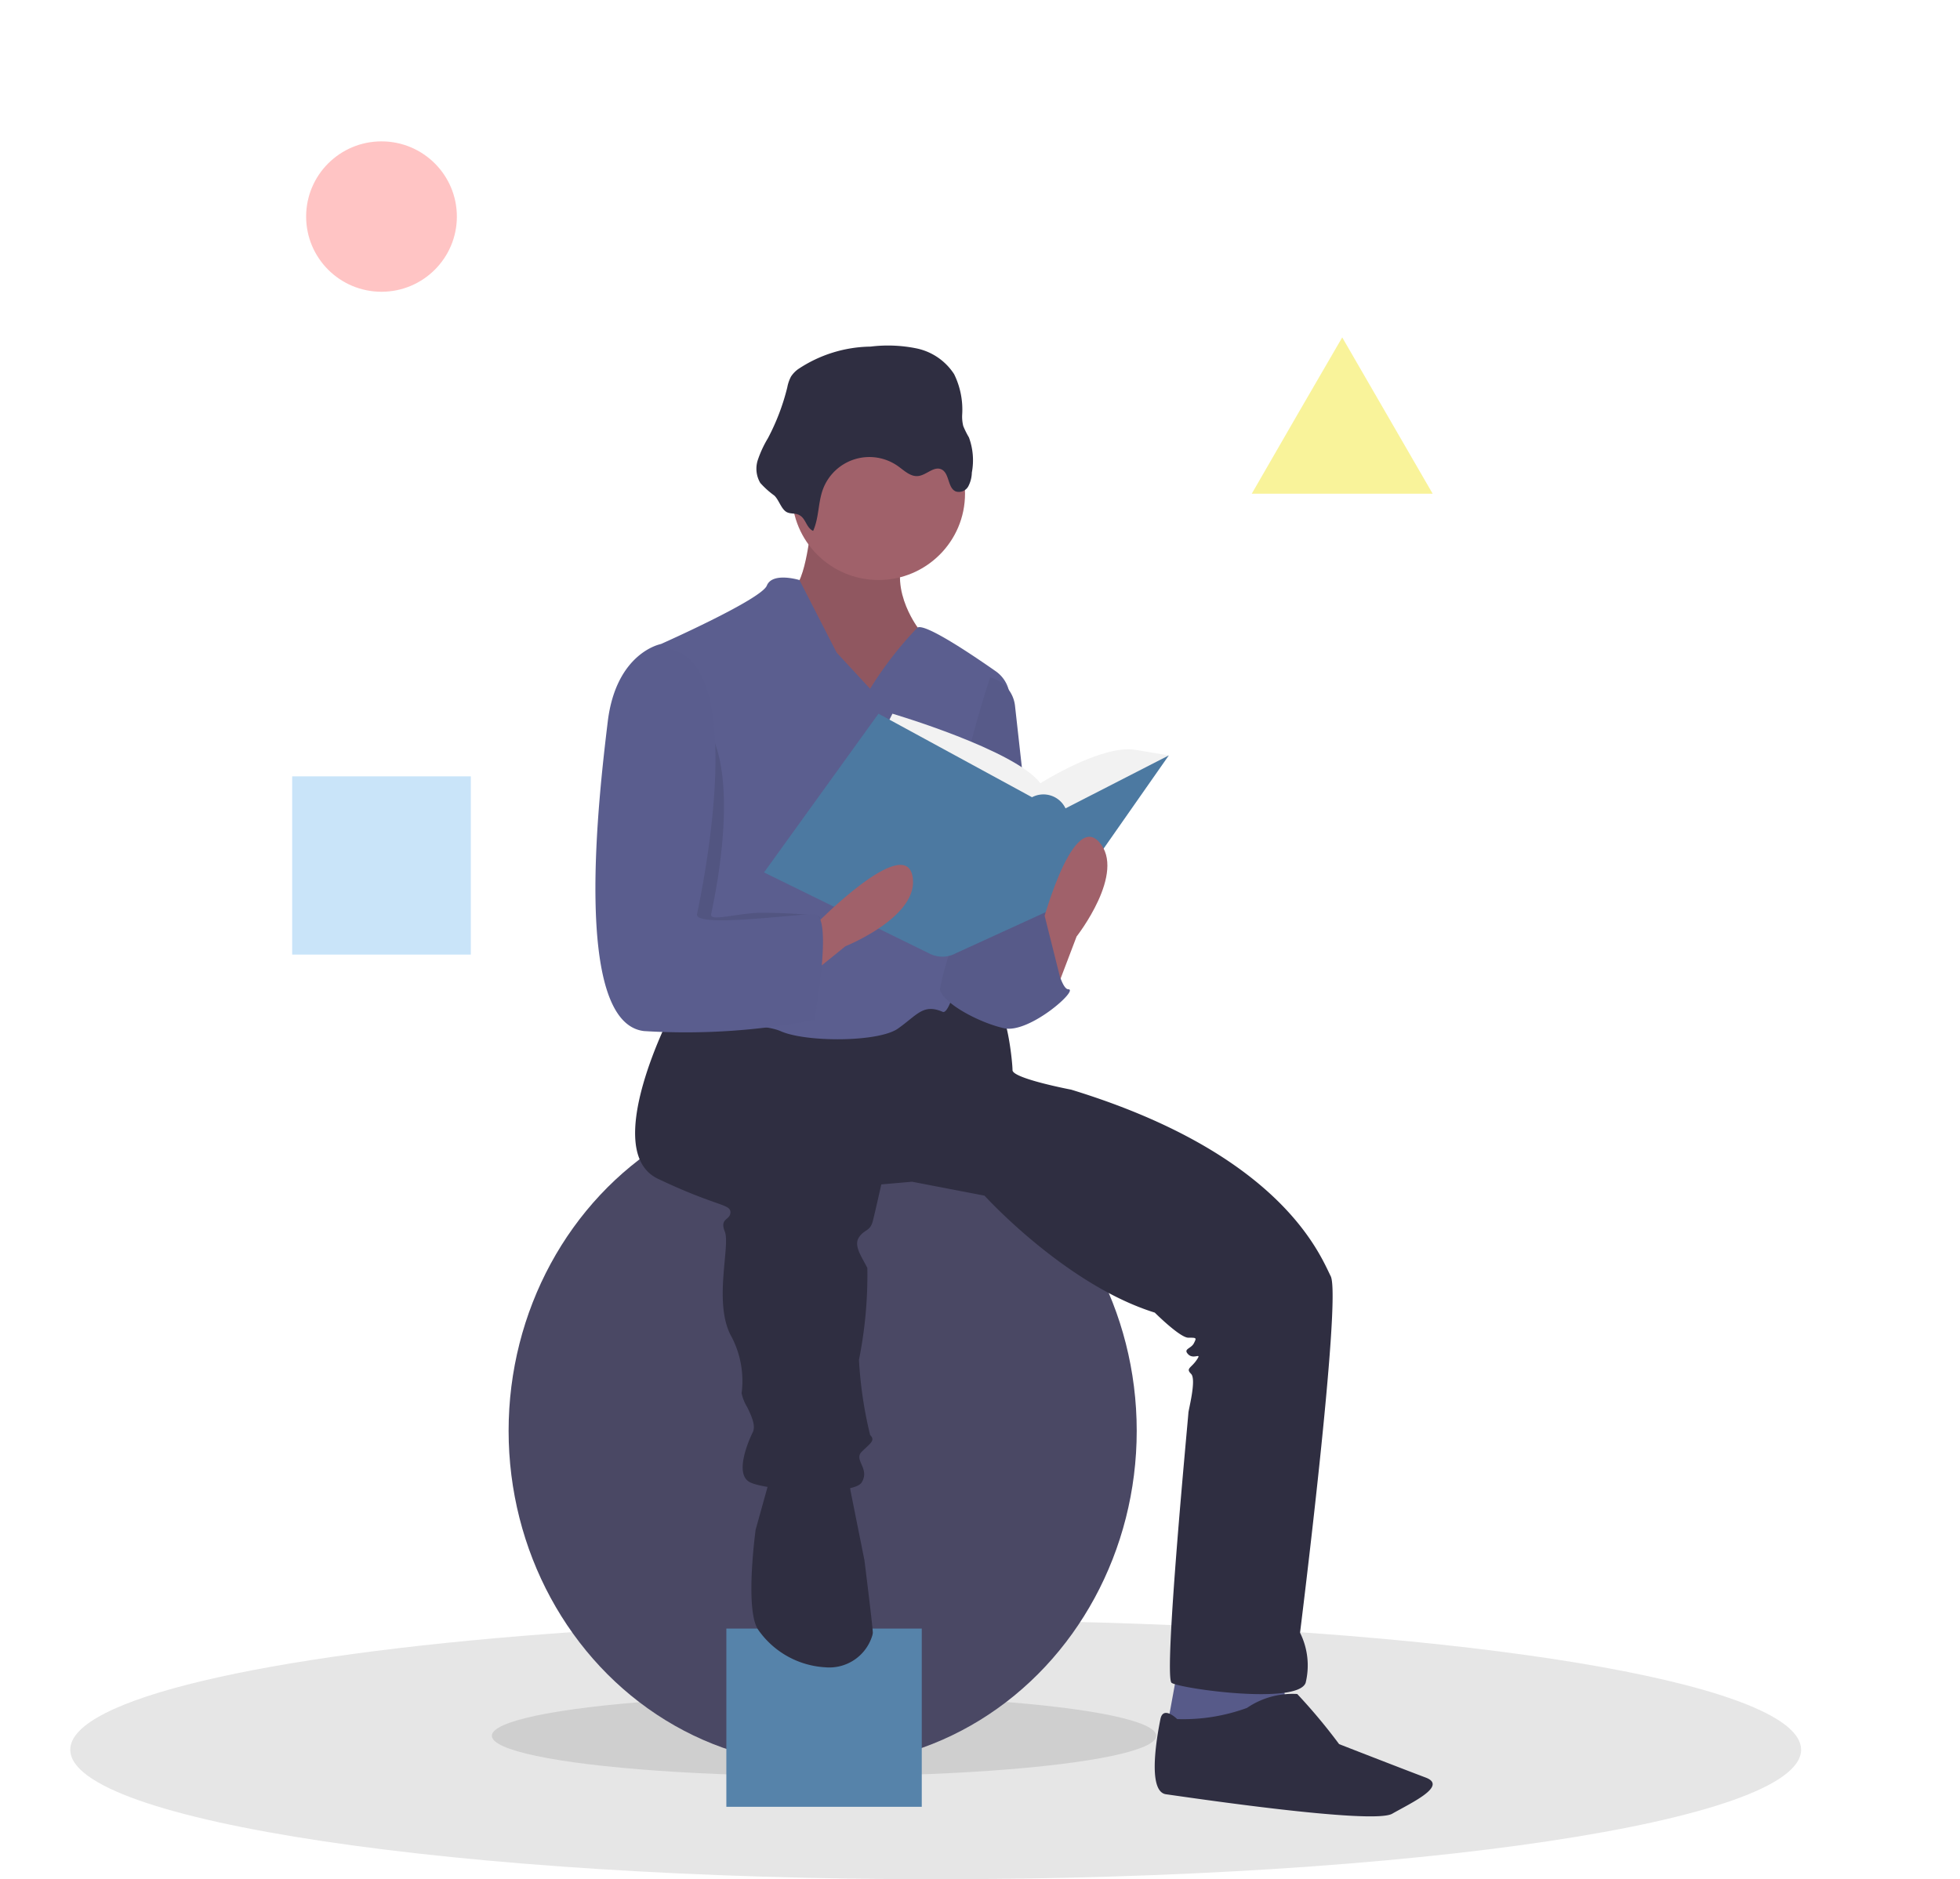<svg xmlns="http://www.w3.org/2000/svg" xmlns:xlink="http://www.w3.org/1999/xlink" width="73" height="70" viewBox="0 0 73 70"><defs><clipPath id="a"><rect width="73" height="70" transform="translate(3521 964.494)" fill="#fff" stroke="#707070" stroke-width="1"/></clipPath></defs><g transform="translate(-3521 -964.494)" clip-path="url(#a)"><g transform="translate(3523.619 969.76)"><path d="M79.265,42.689c0,2.664-14.43,4.824-32.232,4.824S14.8,45.353,14.8,42.689c0-1.886,7.233-3.52,17.775-4.313,4.347-.328,9.259-.511,14.456-.511,2.137,0,4.224.031,6.244.09C68.09,38.391,79.265,40.344,79.265,42.689Z" transform="translate(-14.802 17.222)" fill="#e6e6e6"/><ellipse cx="12.373" cy="1.504" rx="12.373" ry="1.504" transform="translate(15.7 57.887)" opacity="0.1"/><ellipse cx="11.697" cy="12.449" rx="11.697" ry="12.449" transform="translate(16.324 35.583)" fill="#4a4864"/><rect width="7.278" height="6.639" transform="translate(24.434 55.398)" fill="#5683aa"/><path d="M21.706,32.959l-.416,2.282,2.7.415,1.768-1.037-.1-1.66Z" transform="translate(19.519 24.047)" fill="#575a89"/><path d="M29.6,16.5s-.208,2.386-.728,2.49,1.144,4.253,1.144,4.253h2.5l1.975-.519-.936-2.282s-1.248-1.66-.312-3.008S29.6,16.5,29.6,16.5Z" transform="translate(-1.995 -2.334)" fill="#a0616a"/><path d="M29.6,16.5s-.208,2.386-.728,2.49,1.144,4.253,1.144,4.253h2.5l1.975-.519-.936-2.282s-1.248-1.66-.312-3.008S29.6,16.5,29.6,16.5Z" transform="translate(-1.995 -2.334)" opacity="0.1"/><path d="M27.147,26.211s-2.7,5.187-.52,6.224,2.7.934,2.7,1.245-.416.207-.208.726S28.7,37,29.327,38.244a3.542,3.542,0,0,1,.416,2.179,1.674,1.674,0,0,0,.208.519c.208.415.312.726.208.934s-.728,1.556-.1,1.867,3.847.519,4.159,0-.312-.83,0-1.141.52-.415.312-.622a15.228,15.228,0,0,1-.416-2.8,16.023,16.023,0,0,0,.312-3.423c-.208-.415-.52-.83-.312-1.141s.416-.207.52-.622.312-1.349.312-1.349l1.144-.1,2.7.519s3.015,3.32,6.342,4.357c0,0,.936.934,1.248.934s.312,0,.208.207-.416.207-.208.415.52-.1.312.207-.416.311-.208.519-.1,1.349-.1,1.452S45.447,51,45.759,51.212s4.679.83,4.991,0a2.728,2.728,0,0,0-.208-1.867S52.1,36.9,51.685,36.066s-1.872-4.565-9.669-6.951c0,0-2.183-.415-2.183-.726s-.208-2.282-.624-2.386-2.809-.2-2.809-.2l-3.015.934L29.227,26Z" transform="translate(-4.741 6.208)" fill="#2f2e41"/><path d="M28.714,35.274l-.52,1.867s-.416,3.008.1,3.735a3.271,3.271,0,0,0,2.49,1.391,1.671,1.671,0,0,0,1.745-1.153.518.518,0,0,0,.029-.134c0-.207-.312-2.7-.312-2.7l-.52-2.594-.1-.726Z" transform="translate(-2.669 14.573)" fill="#2f2e41"/><path d="M36.709,40.249s-.52-.519-.624,0-.52,2.7.208,2.8,7.694,1.141,8.422.726,2.079-1.037,1.248-1.349-3.223-1.245-3.223-1.245a21.118,21.118,0,0,0-1.56-1.867,3.014,3.014,0,0,0-1.872.519,6.919,6.919,0,0,1-2.6.416Z" transform="translate(4.516 18.521)" fill="#2f2e41"/><ellipse cx="3.223" cy="3.216" rx="3.223" ry="3.216" transform="translate(26.877 9.907)" fill="#a0616a"/><path d="M34.188,21.7,32.94,20.351l-1.383-2.7s-1.008-.311-1.216.207-3.951,2.179-3.951,2.179.936,8.714.52,9.544-1.144,4.15-.52,4.461,3.535,0,4.471.415,3.639.415,4.367-.1.936-.934,1.664-.622c.62.265,2.068-8.793,2.485-11.493a1.228,1.228,0,0,0-.51-1.194c-.933-.653-2.613-1.778-2.911-1.63A13.643,13.643,0,0,0,34.188,21.7Z" transform="translate(-4.4 -1.31)" fill="#5b5e8f"/><path d="M33.447,19.5h0a1.231,1.231,0,0,1,.926,1.058l.841,7.553s-2.079,4.461-3.119,1.452S33.447,19.5,33.447,19.5Z" transform="translate(0.812 0.467)" fill="#575a89"/><path d="M33.366,24.682l2.287-.622s.416,2.9.832,2.9-1.456,1.66-2.391,1.452-2.287-.934-2.391-1.452a10.035,10.035,0,0,1,.936-2.7Z" transform="translate(0.685 4.624)" fill="#575a89"/><path d="M30.243,19.942c.219-.482.181-1.045.362-1.542a1.845,1.845,0,0,1,2.8-.869c.233.166.467.4.751.367.306-.034.58-.375.861-.25.312.139.228.7.544.826a.4.4,0,0,0,.459-.188,1.163,1.163,0,0,0,.134-.516,2.465,2.465,0,0,0-.109-1.312,3.138,3.138,0,0,1-.211-.424,1.448,1.448,0,0,1-.04-.419,2.992,2.992,0,0,0-.3-1.512,2.2,2.2,0,0,0-1.39-.957,5.316,5.316,0,0,0-1.726-.069,4.964,4.964,0,0,0-2.7.844,1.054,1.054,0,0,0-.259.272,1.4,1.4,0,0,0-.138.4,8.231,8.231,0,0,1-.724,1.9,4.109,4.109,0,0,0-.374.806,1.041,1.041,0,0,0,.092.857,3.282,3.282,0,0,0,.523.47c.169.162.248.474.435.6.163.107.359.031.525.145C29.976,19.506,29.992,19.826,30.243,19.942Z" transform="translate(-2.577 -5.432)" fill="#2f2e41"/><path d="M30.614,20.831l.312-.622s4.574,1.348,5.51,2.591c0,0,2.287-1.452,3.535-1.245l1.248.207-3.847,3.423-4.887-.415Z" transform="translate(-0.306 1.11)" fill="#f2f2f2"/><path d="M32.544,20.209l-4.263,5.913,6.134,3.008a1.057,1.057,0,0,0,1.015,0l4.08-1.867,3.847-5.5L39.51,23.736a.911.911,0,0,0-1.248-.415Z" transform="translate(-2.444 1.11)" fill="#4c79a1"/><path d="M34.171,28.5,35,26.32s1.872-2.386.832-3.527-2.183,3.32-2.183,3.32Z" transform="translate(2.479 3.298)" fill="#a0616a"/><path d="M28.916,27.652l1.815-1.468s2.819-1.127,2.493-2.635-3.558,1.779-3.558,1.779Z" transform="translate(-1.862 3.797)" fill="#a0616a"/><path d="M27.762,20.345h-.1s-1.612-1.919-1.923.674-1.352,11.2,1.352,11.515a6.583,6.583,0,0,0,4.627-1.3s1.975-3.008,1.248-3.008a19.6,19.6,0,0,0-2.183-.1c-.932.058-1.769.32-1.716.052C29.165,27.659,30.673,21.071,27.762,20.345Z" transform="translate(-5.199 0.611)" opacity="0.1"/><path d="M27.854,19.06l-.416-.207s-1.664.311-1.975,2.9-1.352,11.2,1.352,11.515a25,25,0,0,0,6.342-.415s.728-3.942,0-3.942-4.471.519-4.367,0S30.765,19.786,27.854,19.06Z" transform="translate(-5.448 -0.127)" fill="#5a5d8e"/><path d="M18.334,19.991l1.147-1.753.725,2.894-1.872.83Z" transform="translate(16.809 10.613)" fill="#575a89"/><ellipse cx="2.807" cy="2.801" rx="2.807" ry="2.801" transform="translate(8.783 0)" fill="#ffc4c4"/><path d="M0,0H6.654V6.639H0Z" transform="translate(8.263 23.653)" fill="#c9e4f9"/><path d="M21.79,0l1.684,2.911,1.684,2.911H18.421L20.1,2.911Z" transform="translate(25.582 7.302)" fill="#f9f39a"/></g></g></svg>